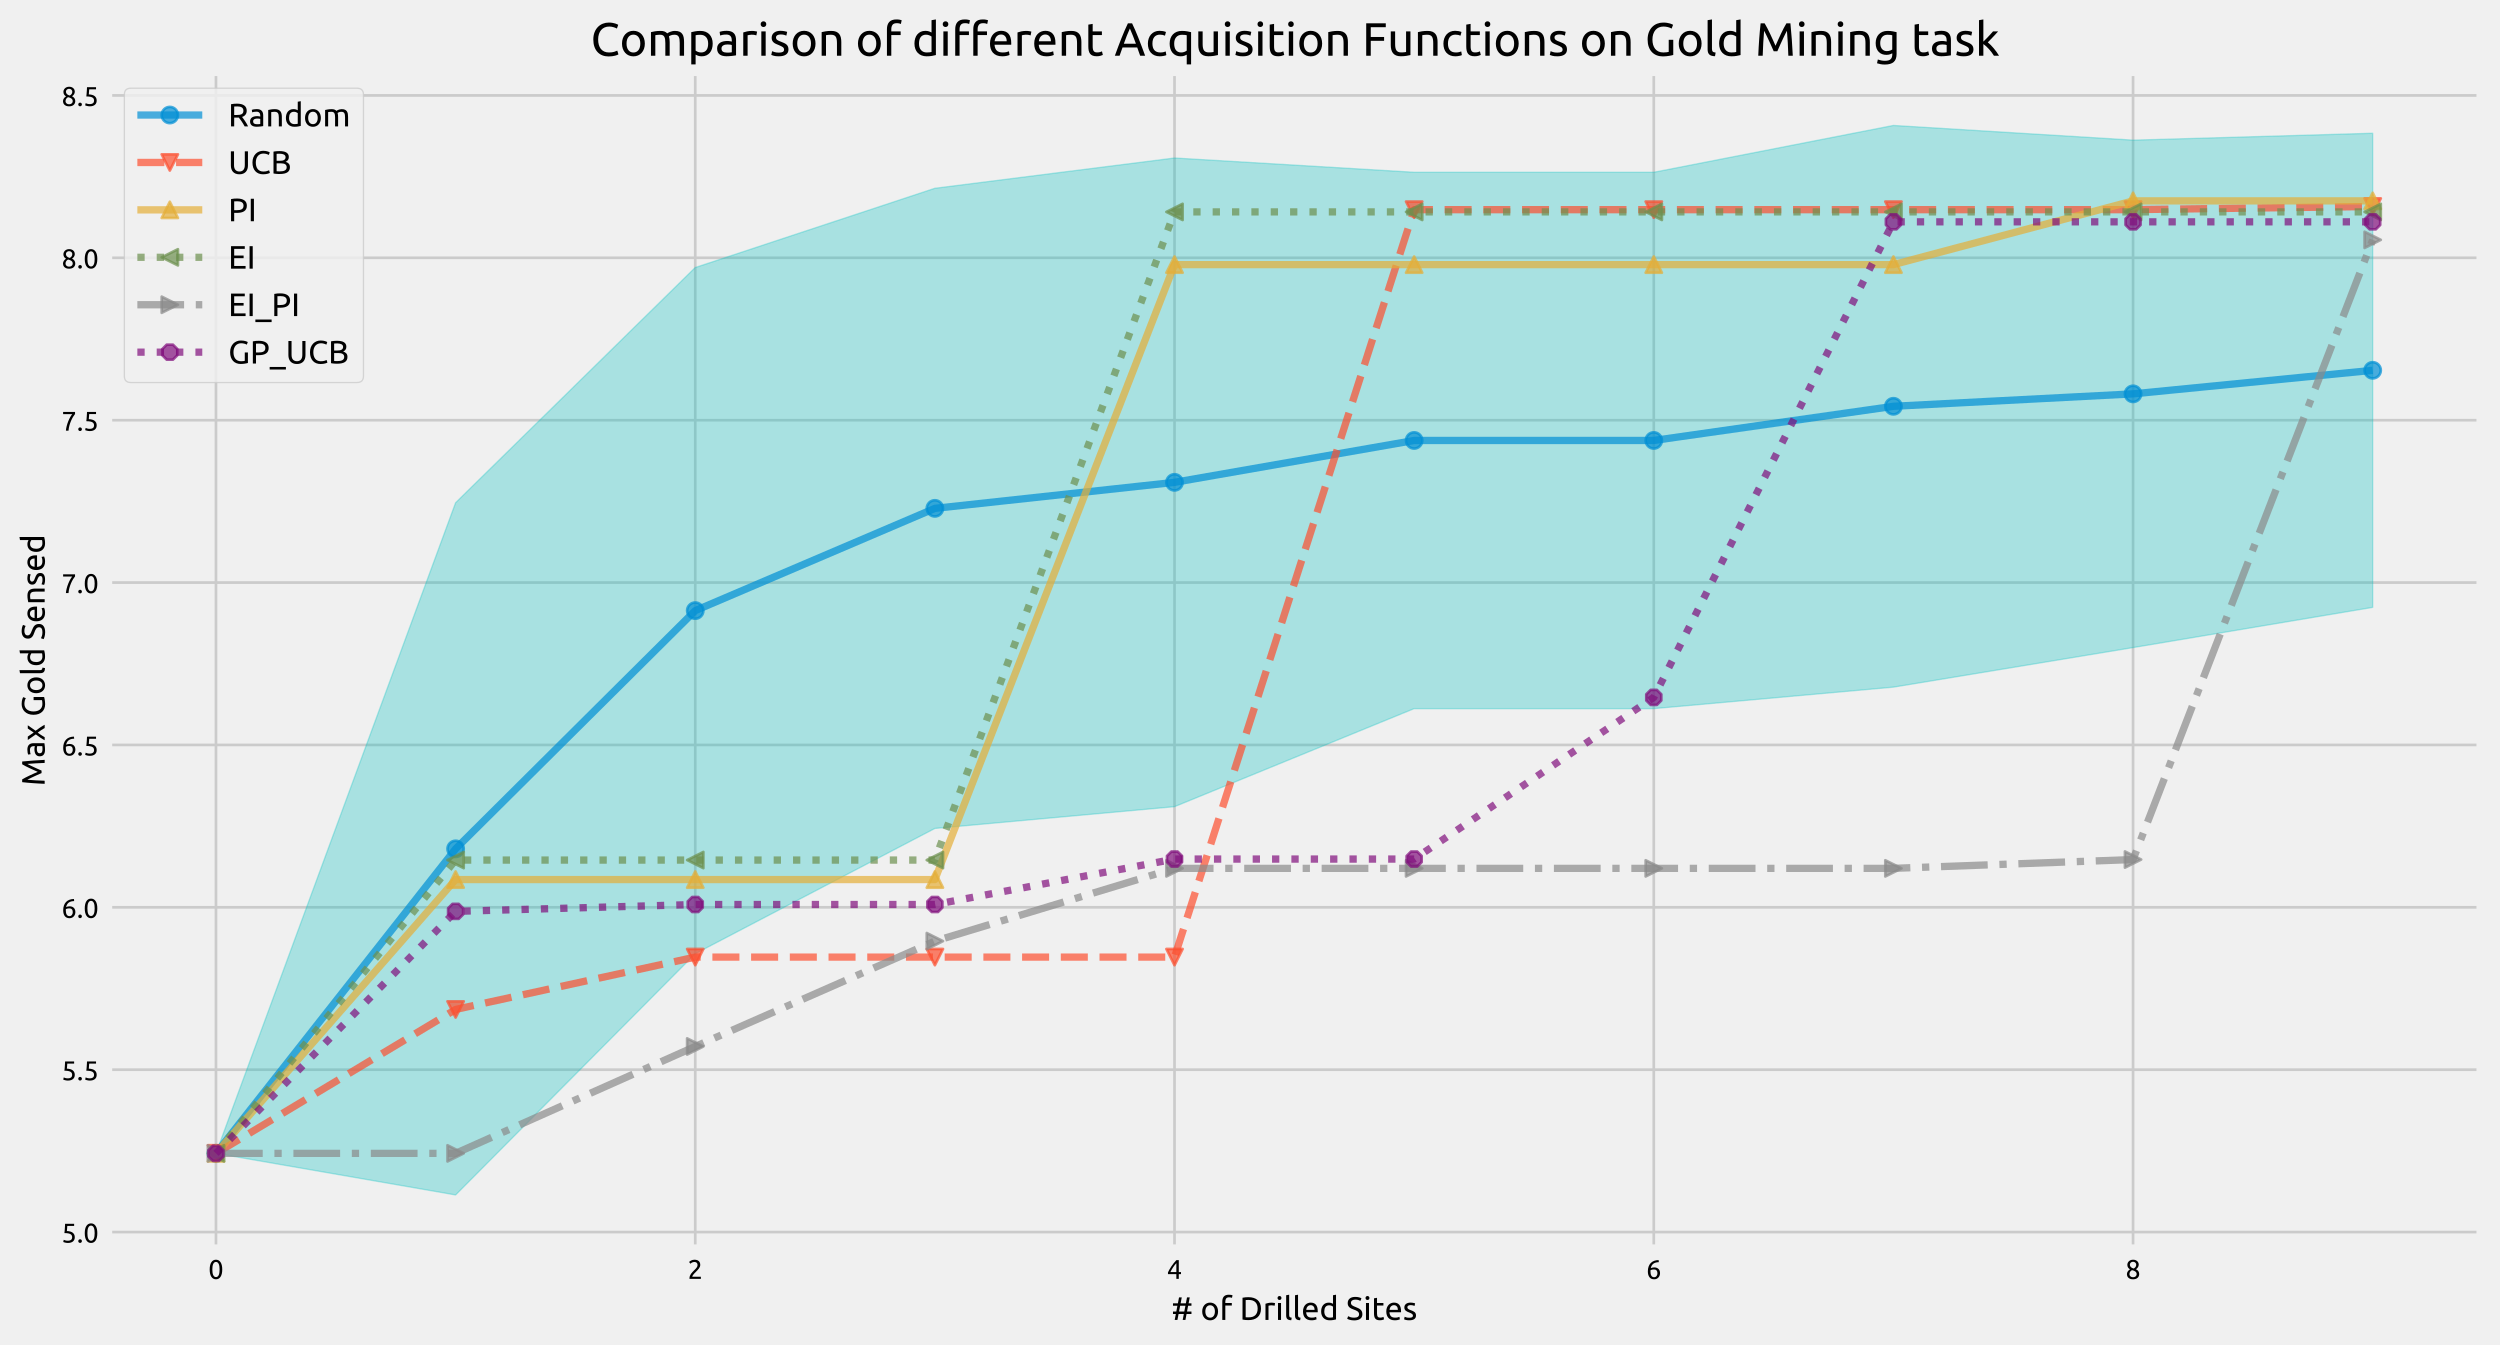 <?xml version="1.0" encoding="utf-8" standalone="no"?>
<!DOCTYPE svg PUBLIC "-//W3C//DTD SVG 1.1//EN"
  "http://www.w3.org/Graphics/SVG/1.1/DTD/svg11.dtd">
<!-- Created with matplotlib (https://matplotlib.org/) -->
<svg height="497.329pt" version="1.1" viewBox="0 0 924.132 497.329" width="924.132pt" xmlns="http://www.w3.org/2000/svg" xmlns:xlink="http://www.w3.org/1999/xlink">
 <defs>
  <style type="text/css">
*{stroke-linecap:butt;stroke-linejoin:round;white-space:pre;}
  </style>
 </defs>
 <g id="figure_1">
  <g id="patch_1">
   <path d="M 0 497.329 
L 924.132 497.329 
L 924.132 0 
L 0 0 
z
" style="fill:#f0f0f0;"/>
  </g>
  <g id="axes_1">
   <g id="patch_2">
    <path d="M 39.972 461.488 
L 916.932 461.488 
L 916.932 26.608 
L 39.972 26.608 
z
" style="fill:#f0f0f0;"/>
   </g>
   <g id="matplotlib.axis_1">
    <g id="xtick_1">
     <g id="line2d_1">
      <path clip-path="url(#p8179356cf9)" d="M 79.834 461.488 
L 79.834 26.608 
" style="fill:none;stroke:#cbcbcb;"/>
     </g>
     <g id="line2d_2"/>
     <g id="text_1">
      <!-- 0 -->
      <defs>
       <path d="M 5 34.703 
Q 5 52.094 11.141 61.5 
Q 17.297 70.906 28.203 70.906 
Q 39.094 70.906 45.25 61.5 
Q 51.406 52.094 51.406 34.703 
Q 51.406 17.297 45.25 7.891 
Q 39.094 -1.5 28.203 -1.5 
Q 17.297 -1.5 11.141 7.891 
Q 5 17.297 5 34.703 
z
M 41.594 34.703 
Q 41.594 40.406 40.938 45.5 
Q 40.297 50.594 38.75 54.391 
Q 37.203 58.203 34.594 60.453 
Q 32 62.703 28.203 62.703 
Q 24.406 62.703 21.797 60.453 
Q 19.203 58.203 17.641 54.391 
Q 16.094 50.594 15.438 45.5 
Q 14.797 40.406 14.797 34.703 
Q 14.797 29 15.438 23.891 
Q 16.094 18.797 17.641 15 
Q 19.203 11.203 21.797 8.953 
Q 24.406 6.703 28.203 6.703 
Q 32 6.703 34.594 8.953 
Q 37.203 11.203 38.75 15 
Q 40.297 18.797 40.938 23.891 
Q 41.594 29 41.594 34.703 
z
" id="Ubuntu-48"/>
      </defs>
      <g transform="translate(77.013 472.748)scale(0.1 -0.1)">
       <use xlink:href="#Ubuntu-48"/>
      </g>
     </g>
    </g>
    <g id="xtick_2">
     <g id="line2d_3">
      <path clip-path="url(#p8179356cf9)" d="M 256.997 461.488 
L 256.997 26.608 
" style="fill:none;stroke:#cbcbcb;"/>
     </g>
     <g id="line2d_4"/>
     <g id="text_2">
      <!-- 2 -->
      <defs>
       <path d="M 46.703 51.594 
Q 46.703 48 45.25 44.641 
Q 43.797 41.297 41.391 38.047 
Q 39 34.797 36 31.641 
Q 33 28.5 30 25.5 
Q 28.297 23.797 26.047 21.5 
Q 23.797 19.203 21.797 16.703 
Q 19.797 14.203 18.438 11.891 
Q 17.094 9.594 17.094 7.906 
L 49 7.906 
L 49 0 
L 7 0 
Q 6.906 0.594 6.906 1.188 
Q 6.906 1.797 6.906 2.297 
Q 6.906 7 8.453 11.047 
Q 10 15.094 12.5 18.688 
Q 15 22.297 18.094 25.5 
Q 21.203 28.703 24.203 31.703 
Q 26.703 34.094 28.953 36.438 
Q 31.203 38.797 32.953 41.141 
Q 34.703 43.5 35.75 46 
Q 36.797 48.5 36.797 51.297 
Q 36.797 54.297 35.844 56.391 
Q 34.906 58.5 33.297 59.891 
Q 31.703 61.297 29.547 61.938 
Q 27.406 62.594 25 62.594 
Q 22.094 62.594 19.688 61.797 
Q 17.297 61 15.391 59.953 
Q 13.5 58.906 12.203 57.75 
Q 10.906 56.594 10.203 56 
L 5.594 62.594 
Q 6.5 63.594 8.297 65.047 
Q 10.094 66.5 12.594 67.797 
Q 15.094 69.094 18.188 70 
Q 21.297 70.906 24.906 70.906 
Q 35.797 70.906 41.25 65.844 
Q 46.703 60.797 46.703 51.594 
z
" id="Ubuntu-50"/>
      </defs>
      <g transform="translate(254.177 472.748)scale(0.1 -0.1)">
       <use xlink:href="#Ubuntu-50"/>
      </g>
     </g>
    </g>
    <g id="xtick_3">
     <g id="line2d_5">
      <path clip-path="url(#p8179356cf9)" d="M 434.161 461.488 
L 434.161 26.608 
" style="fill:none;stroke:#cbcbcb;"/>
     </g>
     <g id="line2d_6"/>
     <g id="text_3">
      <!-- 4 -->
      <defs>
       <path d="M 4 24 
Q 5.906 28.406 9.203 34.25 
Q 12.5 40.094 16.641 46.297 
Q 20.797 52.5 25.547 58.5 
Q 30.297 64.5 35.094 69.297 
L 44 69.297 
L 44 25.297 
L 52.203 25.297 
L 52.203 17.703 
L 44 17.703 
L 44 0 
L 35 0 
L 35 17.703 
L 4 17.703 
z
M 35 58.297 
Q 32 55.094 28.953 51.141 
Q 25.906 47.203 23 42.891 
Q 20.094 38.594 17.547 34.094 
Q 15 29.594 13 25.297 
L 35 25.297 
z
" id="Ubuntu-52"/>
      </defs>
      <g transform="translate(431.341 472.748)scale(0.1 -0.1)">
       <use xlink:href="#Ubuntu-52"/>
      </g>
     </g>
    </g>
    <g id="xtick_4">
     <g id="line2d_7">
      <path clip-path="url(#p8179356cf9)" d="M 611.325 461.488 
L 611.325 26.608 
" style="fill:none;stroke:#cbcbcb;"/>
     </g>
     <g id="line2d_8"/>
     <g id="text_4">
      <!-- 6 -->
      <defs>
       <path d="M 6.297 27.797 
Q 6.297 37.906 9.094 45.656 
Q 11.906 53.406 17.047 58.703 
Q 22.203 64 29.547 66.75 
Q 36.906 69.5 46.094 69.594 
L 46.797 61.797 
Q 40.906 61.703 36.047 60.5 
Q 31.203 59.297 27.391 56.688 
Q 23.594 54.094 21 49.938 
Q 18.406 45.797 17.094 39.703 
Q 19.703 40.906 22.953 41.703 
Q 26.203 42.5 29.703 42.5 
Q 35.594 42.5 39.688 40.703 
Q 43.797 38.906 46.391 35.953 
Q 49 33 50.141 29.141 
Q 51.297 25.297 51.297 21.094 
Q 51.297 17.297 50 13.297 
Q 48.703 9.297 46.047 6 
Q 43.406 2.703 39.297 0.594 
Q 35.203 -1.5 29.594 -1.5 
Q 18.203 -1.5 12.25 6.297 
Q 6.297 14.094 6.297 27.797 
z
M 28.703 34.906 
Q 25.203 34.906 22.203 34.25 
Q 19.203 33.594 16.203 32.297 
Q 16.094 31.203 16.047 30.047 
Q 16 28.906 16 27.797 
Q 16 23.406 16.594 19.5 
Q 17.203 15.594 18.75 12.641 
Q 20.297 9.703 22.891 7.953 
Q 25.5 6.203 29.5 6.203 
Q 32.797 6.203 35.094 7.594 
Q 37.406 9 38.906 11.203 
Q 40.406 13.406 41.047 15.953 
Q 41.703 18.5 41.703 20.906 
Q 41.703 27.703 38.453 31.297 
Q 35.203 34.906 28.703 34.906 
z
" id="Ubuntu-54"/>
      </defs>
      <g transform="translate(608.504 472.748)scale(0.1 -0.1)">
       <use xlink:href="#Ubuntu-54"/>
      </g>
     </g>
    </g>
    <g id="xtick_5">
     <g id="line2d_9">
      <path clip-path="url(#p8179356cf9)" d="M 788.488 461.488 
L 788.488 26.608 
" style="fill:none;stroke:#cbcbcb;"/>
     </g>
     <g id="line2d_10"/>
     <g id="text_5">
      <!-- 8 -->
      <defs>
       <path d="M 50.906 18 
Q 50.906 13.797 49.453 10.25 
Q 48 6.703 45.141 4.047 
Q 42.297 1.406 38 -0.047 
Q 33.703 -1.5 28.094 -1.5 
Q 21.594 -1.5 17.25 0.344 
Q 12.906 2.203 10.297 5 
Q 7.703 7.797 6.594 11.141 
Q 5.5 14.5 5.5 17.5 
Q 5.5 20.406 6.453 23.047 
Q 7.406 25.703 8.953 28 
Q 10.5 30.297 12.547 32.141 
Q 14.594 34 16.906 35.406 
Q 7.094 41 7.094 51.906 
Q 7.094 55.703 8.594 59.141 
Q 10.094 62.594 12.844 65.188 
Q 15.594 67.797 19.5 69.344 
Q 23.406 70.906 28.203 70.906 
Q 33.797 70.906 37.797 69.203 
Q 41.797 67.5 44.344 64.844 
Q 46.906 62.203 48.047 59 
Q 49.203 55.797 49.203 52.797 
Q 49.203 49.906 48.344 47.344 
Q 47.5 44.797 46.047 42.594 
Q 44.594 40.406 42.75 38.703 
Q 40.906 37 38.906 35.703 
Q 50.703 30.094 50.906 18 
z
M 14.906 17.406 
Q 14.906 15.594 15.547 13.641 
Q 16.203 11.703 17.797 10.047 
Q 19.406 8.406 21.906 7.297 
Q 24.406 6.203 28.203 6.203 
Q 31.594 6.203 34.141 7.203 
Q 36.703 8.203 38.297 9.75 
Q 39.906 11.297 40.703 13.297 
Q 41.5 15.297 41.5 17.406 
Q 41.5 20.594 40.297 23 
Q 39.094 25.406 36.844 27.203 
Q 34.594 29 31.438 30.25 
Q 28.297 31.5 24.297 32.406 
Q 19.797 29.906 17.344 26.203 
Q 14.906 22.5 14.906 17.406 
z
M 39.906 52.906 
Q 39.906 54.406 39.25 56.203 
Q 38.594 58 37.188 59.547 
Q 35.797 61.094 33.594 62.141 
Q 31.406 63.203 28.203 63.203 
Q 25 63.203 22.75 62.203 
Q 20.5 61.203 19.094 59.641 
Q 17.703 58.094 17.047 56.25 
Q 16.406 54.406 16.406 52.594 
Q 16.406 50.406 17.203 48.203 
Q 18 46 19.703 44.094 
Q 21.406 42.203 24.156 40.703 
Q 26.906 39.203 30.703 38.297 
Q 34.906 40.797 37.406 44.141 
Q 39.906 47.5 39.906 52.906 
z
" id="Ubuntu-56"/>
      </defs>
      <g transform="translate(785.668 472.748)scale(0.1 -0.1)">
       <use xlink:href="#Ubuntu-56"/>
      </g>
     </g>
    </g>
    <g id="text_6">
     <!-- # of Drilled Sites -->
     <defs>
      <path d="M 28.406 51 
L 44.594 51 
L 48.094 69.297 
L 56.5 69.297 
L 53 51 
L 61.797 51 
L 61.797 43.594 
L 51.5 43.594 
L 48.094 25.703 
L 61.797 25.703 
L 61.797 18.297 
L 46.703 18.297 
L 43.203 0 
L 34.797 0 
L 38.297 18.297 
L 22.094 18.297 
L 18.594 0 
L 10.203 0 
L 13.703 18.297 
L 4.906 18.297 
L 4.906 25.703 
L 15.094 25.703 
L 18.5 43.594 
L 4.906 43.594 
L 4.906 51 
L 20 51 
L 23.5 69.297 
L 31.906 69.297 
z
M 23.5 25.703 
L 39.703 25.703 
L 43.203 43.594 
L 27 43.594 
z
" id="Ubuntu-35"/>
      <path id="Ubuntu-32"/>
      <path d="M 53.906 26 
Q 53.906 19.797 52.094 14.797 
Q 50.297 9.797 47.047 6.188 
Q 43.797 2.594 39.297 0.641 
Q 34.797 -1.297 29.5 -1.297 
Q 24.203 -1.297 19.703 0.641 
Q 15.203 2.594 11.953 6.188 
Q 8.703 9.797 6.891 14.797 
Q 5.094 19.797 5.094 26 
Q 5.094 32.094 6.891 37.141 
Q 8.703 42.203 11.953 45.797 
Q 15.203 49.406 19.703 51.344 
Q 24.203 53.297 29.5 53.297 
Q 34.797 53.297 39.297 51.344 
Q 43.797 49.406 47.047 45.797 
Q 50.297 42.203 52.094 37.141 
Q 53.906 32.094 53.906 26 
z
M 44.203 26 
Q 44.203 34.797 40.25 39.938 
Q 36.297 45.094 29.5 45.094 
Q 22.703 45.094 18.75 39.938 
Q 14.797 34.797 14.797 26 
Q 14.797 17.203 18.75 12.047 
Q 22.703 6.906 29.5 6.906 
Q 36.297 6.906 40.25 12.047 
Q 44.203 17.203 44.203 26 
z
" id="Ubuntu-111"/>
      <path d="M 28.297 77.594 
Q 32.406 77.594 35.344 77 
Q 38.297 76.406 39.5 75.906 
L 37.797 67.906 
Q 36.594 68.5 34.391 69.047 
Q 32.203 69.594 29 69.594 
Q 22.5 69.594 19.891 66.047 
Q 17.297 62.5 17.297 56.5 
L 17.297 52 
L 37.297 52 
L 37.297 44.203 
L 17.297 44.203 
L 17.297 0 
L 8 0 
L 8 56.703 
Q 8 66.703 12.891 72.141 
Q 17.797 77.594 28.297 77.594 
z
" id="Ubuntu-102"/>
      <path d="M 65.5 34.703 
Q 65.5 25.703 62.703 19.047 
Q 59.906 12.406 54.797 8.047 
Q 49.703 3.703 42.594 1.547 
Q 35.5 -0.594 27 -0.594 
Q 22.797 -0.594 17.75 -0.25 
Q 12.703 0.094 8.594 1.094 
L 8.594 68.297 
Q 12.703 69.297 17.75 69.641 
Q 22.797 70 27 70 
Q 35.5 70 42.594 67.844 
Q 49.703 65.703 54.797 61.344 
Q 59.906 57 62.703 50.344 
Q 65.5 43.703 65.5 34.703 
z
M 27.797 7.906 
Q 41.594 7.906 48.391 14.953 
Q 55.203 22 55.203 34.703 
Q 55.203 47.406 48.391 54.453 
Q 41.594 61.5 27.797 61.5 
Q 23.703 61.5 21.453 61.391 
Q 19.203 61.297 18.297 61.203 
L 18.297 8.203 
Q 19.203 8.094 21.453 8 
Q 23.703 7.906 27.797 7.906 
z
" id="Ubuntu-68"/>
      <path d="M 27.203 53.094 
Q 28.406 53.094 29.953 52.938 
Q 31.5 52.797 33 52.547 
Q 34.5 52.297 35.75 52.047 
Q 37 51.797 37.594 51.594 
L 36 43.5 
Q 34.906 43.906 32.344 44.453 
Q 29.797 45 25.797 45 
Q 23.203 45 20.641 44.453 
Q 18.094 43.906 17.297 43.703 
L 17.297 0 
L 8 0 
L 8 49.797 
Q 11.297 51 16.188 52.047 
Q 21.094 53.094 27.203 53.094 
z
" id="Ubuntu-114"/>
      <path d="M 17.297 0 
L 8 0 
L 8 52 
L 17.297 52 
z
M 12.594 61.406 
Q 10.094 61.406 8.344 63.047 
Q 6.594 64.703 6.594 67.5 
Q 6.594 70.297 8.344 71.938 
Q 10.094 73.594 12.594 73.594 
Q 15.094 73.594 16.844 71.938 
Q 18.594 70.297 18.594 67.5 
Q 18.594 64.703 16.844 63.047 
Q 15.094 61.406 12.594 61.406 
z
" id="Ubuntu-105"/>
      <path d="M 23.594 -1 
Q 15 -0.797 11.391 2.703 
Q 7.797 6.203 7.797 13.594 
L 7.797 76 
L 17.094 77.594 
L 17.094 15.094 
Q 17.094 12.797 17.5 11.297 
Q 17.906 9.797 18.797 8.891 
Q 19.703 8 21.203 7.547 
Q 22.703 7.094 24.906 6.797 
z
" id="Ubuntu-108"/>
      <path d="M 5.094 25.906 
Q 5.094 32.797 7.094 37.938 
Q 9.094 43.094 12.391 46.5 
Q 15.703 49.906 20 51.594 
Q 24.297 53.297 28.797 53.297 
Q 39.297 53.297 44.891 46.75 
Q 50.5 40.203 50.5 26.797 
Q 50.5 26.203 50.5 25.25 
Q 50.5 24.297 50.406 23.5 
L 14.797 23.5 
Q 15.406 15.406 19.5 11.203 
Q 23.594 7 32.297 7 
Q 37.203 7 40.547 7.844 
Q 43.906 8.703 45.594 9.5 
L 46.906 1.703 
Q 45.203 0.797 40.953 -0.203 
Q 36.703 -1.203 31.297 -1.203 
Q 24.5 -1.203 19.547 0.844 
Q 14.594 2.906 11.391 6.5 
Q 8.203 10.094 6.641 15.047 
Q 5.094 20 5.094 25.906 
z
M 40.797 31 
Q 40.906 37.297 37.656 41.344 
Q 34.406 45.406 28.703 45.406 
Q 25.5 45.406 23.047 44.156 
Q 20.594 42.906 18.891 40.906 
Q 17.203 38.906 16.25 36.297 
Q 15.297 33.703 15 31 
z
" id="Ubuntu-101"/>
      <path d="M 41.594 41 
Q 39.906 42.406 36.703 43.703 
Q 33.5 45 29.703 45 
Q 25.703 45 22.844 43.547 
Q 20 42.094 18.203 39.547 
Q 16.406 37 15.594 33.5 
Q 14.797 30 14.797 26 
Q 14.797 16.906 19.297 11.953 
Q 23.797 7 31.297 7 
Q 35.094 7 37.641 7.344 
Q 40.203 7.703 41.594 8.094 
z
M 41.594 76 
L 50.906 77.594 
L 50.906 1.5 
Q 47.703 0.594 42.703 -0.297 
Q 37.703 -1.203 31.203 -1.203 
Q 25.203 -1.203 20.391 0.688 
Q 15.594 2.594 12.188 6.094 
Q 8.797 9.594 6.938 14.641 
Q 5.094 19.703 5.094 26 
Q 5.094 32 6.641 37 
Q 8.203 42 11.203 45.594 
Q 14.203 49.203 18.547 51.203 
Q 22.906 53.203 28.5 53.203 
Q 33 53.203 36.453 52 
Q 39.906 50.797 41.594 49.703 
z
" id="Ubuntu-100"/>
      <path d="M 24.703 6.906 
Q 39.906 6.906 39.906 17.297 
Q 39.906 20.5 38.547 22.75 
Q 37.203 25 34.891 26.641 
Q 32.594 28.297 29.641 29.5 
Q 26.703 30.703 23.406 31.906 
Q 19.594 33.203 16.188 34.844 
Q 12.797 36.5 10.297 38.75 
Q 7.797 41 6.344 44.094 
Q 4.906 47.203 4.906 51.594 
Q 4.906 60.703 11.094 65.797 
Q 17.297 70.906 28.203 70.906 
Q 34.5 70.906 39.641 69.547 
Q 44.797 68.203 47.203 66.594 
L 44.094 58.703 
Q 42 60 37.844 61.25 
Q 33.703 62.5 28.203 62.5 
Q 25.406 62.5 23 61.891 
Q 20.594 61.297 18.797 60.094 
Q 17 58.906 15.953 57.047 
Q 14.906 55.203 14.906 52.703 
Q 14.906 49.906 16 48 
Q 17.094 46.094 19.094 44.641 
Q 21.094 43.203 23.75 42 
Q 26.406 40.797 29.594 39.594 
Q 34.094 37.797 37.844 36 
Q 41.594 34.203 44.344 31.703 
Q 47.094 29.203 48.594 25.75 
Q 50.094 22.297 50.094 17.406 
Q 50.094 8.297 43.438 3.391 
Q 36.797 -1.5 24.703 -1.5 
Q 20.594 -1.5 17.141 -0.953 
Q 13.703 -0.406 11 0.344 
Q 8.297 1.094 6.344 1.938 
Q 4.406 2.797 3.297 3.406 
L 6.203 11.406 
Q 8.5 10.094 13.203 8.5 
Q 17.906 6.906 24.703 6.906 
z
" id="Ubuntu-83"/>
      <path d="M 16.703 52 
L 36.406 52 
L 36.406 44.203 
L 16.703 44.203 
L 16.703 20.203 
Q 16.703 16.297 17.297 13.75 
Q 17.906 11.203 19.094 9.75 
Q 20.297 8.297 22.094 7.688 
Q 23.906 7.094 26.297 7.094 
Q 30.5 7.094 33.047 8.047 
Q 35.594 9 36.594 9.406 
L 38.406 1.703 
Q 37 1 33.5 -0.047 
Q 30 -1.094 25.5 -1.094 
Q 20.203 -1.094 16.75 0.25 
Q 13.297 1.594 11.188 4.297 
Q 9.094 7 8.25 10.953 
Q 7.406 14.906 7.406 20.094 
L 7.406 66.5 
L 16.703 68.094 
z
" id="Ubuntu-116"/>
      <path d="M 20.094 6.703 
Q 25.797 6.703 28.547 8.203 
Q 31.297 9.703 31.297 13 
Q 31.297 16.406 28.594 18.406 
Q 25.906 20.406 19.703 22.906 
Q 16.703 24.094 13.953 25.344 
Q 11.203 26.594 9.203 28.297 
Q 7.203 30 6 32.391 
Q 4.797 34.797 4.797 38.297 
Q 4.797 45.203 9.891 49.25 
Q 15 53.297 23.797 53.297 
Q 26 53.297 28.203 53.047 
Q 30.406 52.797 32.297 52.438 
Q 34.203 52.094 35.641 51.688 
Q 37.094 51.297 37.906 51 
L 36.203 43 
Q 34.703 43.797 31.5 44.641 
Q 28.297 45.5 23.797 45.5 
Q 19.906 45.5 17 43.953 
Q 14.094 42.406 14.094 39.094 
Q 14.094 37.406 14.75 36.094 
Q 15.406 34.797 16.75 33.75 
Q 18.094 32.703 20.094 31.797 
Q 22.094 30.906 24.906 29.906 
Q 28.594 28.5 31.5 27.141 
Q 34.406 25.797 36.453 24 
Q 38.5 22.203 39.594 19.641 
Q 40.703 17.094 40.703 13.406 
Q 40.703 6.203 35.344 2.5 
Q 30 -1.203 20.094 -1.203 
Q 13.203 -1.203 9.297 -0.047 
Q 5.406 1.094 4 1.703 
L 5.703 9.703 
Q 7.297 9.094 10.797 7.891 
Q 14.297 6.703 20.094 6.703 
z
" id="Ubuntu-115"/>
     </defs>
     <g transform="translate(433.01 487.909)scale(0.12 -0.12)">
      <use xlink:href="#Ubuntu-35"/>
      <use x="66.7" xlink:href="#Ubuntu-32"/>
      <use x="89.8" xlink:href="#Ubuntu-111"/>
      <use x="148.8" xlink:href="#Ubuntu-102"/>
      <use x="187.4" xlink:href="#Ubuntu-32"/>
      <use x="210.5" xlink:href="#Ubuntu-68"/>
      <use x="281.8" xlink:href="#Ubuntu-114"/>
      <use x="320.4" xlink:href="#Ubuntu-105"/>
      <use x="345.7" xlink:href="#Ubuntu-108"/>
      <use x="373" xlink:href="#Ubuntu-108"/>
      <use x="400.3" xlink:href="#Ubuntu-101"/>
      <use x="456.2" xlink:href="#Ubuntu-100"/>
      <use x="515.1" xlink:href="#Ubuntu-32"/>
      <use x="538.2" xlink:href="#Ubuntu-83"/>
      <use x="591.4" xlink:href="#Ubuntu-105"/>
      <use x="616.7" xlink:href="#Ubuntu-116"/>
      <use x="656.884" xlink:href="#Ubuntu-101"/>
      <use x="712.784" xlink:href="#Ubuntu-115"/>
     </g>
    </g>
   </g>
   <g id="matplotlib.axis_2">
    <g id="ytick_1">
     <g id="line2d_11">
      <path clip-path="url(#p8179356cf9)" d="M 39.972 455.436 
L 916.932 455.436 
" style="fill:none;stroke:#cbcbcb;"/>
     </g>
     <g id="line2d_12"/>
     <g id="text_7">
      <!-- 5.0 -->
      <defs>
       <path d="M 19.906 42.594 
Q 35 42 42.047 36 
Q 49.094 30 49.094 19.703 
Q 49.094 15.094 47.547 11.188 
Q 46 7.297 42.844 4.5 
Q 39.703 1.703 34.891 0.094 
Q 30.094 -1.5 23.5 -1.5 
Q 20.906 -1.5 18.203 -1.094 
Q 15.5 -0.703 13.203 -0.094 
Q 10.906 0.5 9.094 1.094 
Q 7.297 1.703 6.5 2.094 
L 8.297 10.203 
Q 10 9.406 13.844 8.094 
Q 17.703 6.797 23.297 6.797 
Q 27.797 6.797 30.844 7.797 
Q 33.906 8.797 35.797 10.5 
Q 37.703 12.203 38.547 14.453 
Q 39.406 16.703 39.406 19.203 
Q 39.406 23 38.094 25.953 
Q 36.797 28.906 33.5 30.906 
Q 30.203 32.906 24.703 33.953 
Q 19.203 35 10.797 35 
Q 11.406 39.906 11.75 44.203 
Q 12.094 48.5 12.391 52.594 
Q 12.703 56.703 12.891 60.75 
Q 13.094 64.797 13.297 69.297 
L 46.703 69.297 
L 46.703 61.406 
L 21.406 61.406 
Q 21.297 59.906 21.094 57.344 
Q 20.906 54.797 20.703 52.047 
Q 20.5 49.297 20.297 46.688 
Q 20.094 44.094 19.906 42.594 
z
" id="Ubuntu-53"/>
       <path d="M 19 5.406 
Q 19 2.703 17.203 0.703 
Q 15.406 -1.297 12.297 -1.297 
Q 9.203 -1.297 7.391 0.703 
Q 5.594 2.703 5.594 5.406 
Q 5.594 8.094 7.391 10.094 
Q 9.203 12.094 12.297 12.094 
Q 15.406 12.094 17.203 10.094 
Q 19 8.094 19 5.406 
z
" id="Ubuntu-46"/>
      </defs>
      <g transform="translate(22.731 459.316)scale(0.1 -0.1)">
       <use xlink:href="#Ubuntu-53"/>
       <use x="56.4" xlink:href="#Ubuntu-46"/>
       <use x="81" xlink:href="#Ubuntu-48"/>
      </g>
     </g>
    </g>
    <g id="ytick_2">
     <g id="line2d_13">
      <path clip-path="url(#p8179356cf9)" d="M 39.972 395.413 
L 916.932 395.413 
" style="fill:none;stroke:#cbcbcb;"/>
     </g>
     <g id="line2d_14"/>
     <g id="text_8">
      <!-- 5.5 -->
      <g transform="translate(22.731 399.293)scale(0.1 -0.1)">
       <use xlink:href="#Ubuntu-53"/>
       <use x="56.4" xlink:href="#Ubuntu-46"/>
       <use x="81" xlink:href="#Ubuntu-53"/>
      </g>
     </g>
    </g>
    <g id="ytick_3">
     <g id="line2d_15">
      <path clip-path="url(#p8179356cf9)" d="M 39.972 335.391 
L 916.932 335.391 
" style="fill:none;stroke:#cbcbcb;"/>
     </g>
     <g id="line2d_16"/>
     <g id="text_9">
      <!-- 6.0 -->
      <g transform="translate(22.731 339.27)scale(0.1 -0.1)">
       <use xlink:href="#Ubuntu-54"/>
       <use x="56.4" xlink:href="#Ubuntu-46"/>
       <use x="81" xlink:href="#Ubuntu-48"/>
      </g>
     </g>
    </g>
    <g id="ytick_4">
     <g id="line2d_17">
      <path clip-path="url(#p8179356cf9)" d="M 39.972 275.368 
L 916.932 275.368 
" style="fill:none;stroke:#cbcbcb;"/>
     </g>
     <g id="line2d_18"/>
     <g id="text_10">
      <!-- 6.5 -->
      <g transform="translate(22.731 279.248)scale(0.1 -0.1)">
       <use xlink:href="#Ubuntu-54"/>
       <use x="56.4" xlink:href="#Ubuntu-46"/>
       <use x="81" xlink:href="#Ubuntu-53"/>
      </g>
     </g>
    </g>
    <g id="ytick_5">
     <g id="line2d_19">
      <path clip-path="url(#p8179356cf9)" d="M 39.972 215.345 
L 916.932 215.345 
" style="fill:none;stroke:#cbcbcb;"/>
     </g>
     <g id="line2d_20"/>
     <g id="text_11">
      <!-- 7.0 -->
      <defs>
       <path d="M 16.297 0 
Q 16.906 8 19.156 16.844 
Q 21.406 25.703 24.703 34.047 
Q 28 42.406 31.953 49.547 
Q 35.906 56.703 39.703 61.203 
L 6 61.203 
L 6 69.297 
L 50.094 69.297 
L 50.094 61.594 
Q 46.797 57.797 42.797 51.141 
Q 38.797 44.5 35.25 36.25 
Q 31.703 28 29.141 18.641 
Q 26.594 9.297 26 0 
z
" id="Ubuntu-55"/>
      </defs>
      <g transform="translate(22.731 219.225)scale(0.1 -0.1)">
       <use xlink:href="#Ubuntu-55"/>
       <use x="56.4" xlink:href="#Ubuntu-46"/>
       <use x="81" xlink:href="#Ubuntu-48"/>
      </g>
     </g>
    </g>
    <g id="ytick_6">
     <g id="line2d_21">
      <path clip-path="url(#p8179356cf9)" d="M 39.972 155.323 
L 916.932 155.323 
" style="fill:none;stroke:#cbcbcb;"/>
     </g>
     <g id="line2d_22"/>
     <g id="text_12">
      <!-- 7.5 -->
      <g transform="translate(22.731 159.202)scale(0.1 -0.1)">
       <use xlink:href="#Ubuntu-55"/>
       <use x="56.4" xlink:href="#Ubuntu-46"/>
       <use x="81" xlink:href="#Ubuntu-53"/>
      </g>
     </g>
    </g>
    <g id="ytick_7">
     <g id="line2d_23">
      <path clip-path="url(#p8179356cf9)" d="M 39.972 95.3 
L 916.932 95.3 
" style="fill:none;stroke:#cbcbcb;"/>
     </g>
     <g id="line2d_24"/>
     <g id="text_13">
      <!-- 8.0 -->
      <g transform="translate(22.731 99.18)scale(0.1 -0.1)">
       <use xlink:href="#Ubuntu-56"/>
       <use x="56.4" xlink:href="#Ubuntu-46"/>
       <use x="81" xlink:href="#Ubuntu-48"/>
      </g>
     </g>
    </g>
    <g id="ytick_8">
     <g id="line2d_25">
      <path clip-path="url(#p8179356cf9)" d="M 39.972 35.277 
L 916.932 35.277 
" style="fill:none;stroke:#cbcbcb;"/>
     </g>
     <g id="line2d_26"/>
     <g id="text_14">
      <!-- 8.5 -->
      <g transform="translate(22.731 39.157)scale(0.1 -0.1)">
       <use xlink:href="#Ubuntu-56"/>
       <use x="56.4" xlink:href="#Ubuntu-46"/>
       <use x="81" xlink:href="#Ubuntu-53"/>
      </g>
     </g>
    </g>
    <g id="text_15">
     <!-- Max Gold Sensed -->
     <defs>
      <path d="M 39.703 9.594 
Q 38.703 12 37.047 15.703 
Q 35.406 19.406 33.5 23.703 
Q 31.594 28 29.438 32.547 
Q 27.297 37.094 25.391 41.141 
Q 23.5 45.203 21.844 48.391 
Q 20.203 51.594 19.203 53.297 
Q 18.094 41.5 17.391 27.75 
Q 16.703 14 16.203 0 
L 6.703 0 
Q 7.094 9 7.594 18.141 
Q 8.094 27.297 8.75 36.141 
Q 9.406 45 10.156 53.391 
Q 10.906 61.797 11.797 69.297 
L 20.297 69.297 
Q 23 64.906 26.094 58.906 
Q 29.203 52.906 32.297 46.344 
Q 35.406 39.797 38.297 33.25 
Q 41.203 26.703 43.594 21.297 
Q 46 26.703 48.891 33.25 
Q 51.797 39.797 54.891 46.344 
Q 58 52.906 61.094 58.906 
Q 64.203 64.906 66.906 69.297 
L 75.406 69.297 
Q 78.797 35.797 80.5 0 
L 71 0 
Q 70.5 14 69.797 27.75 
Q 69.094 41.5 68 53.297 
Q 67 51.594 65.344 48.391 
Q 63.703 45.203 61.797 41.141 
Q 59.906 37.094 57.75 32.547 
Q 55.594 28 53.688 23.703 
Q 51.797 19.406 50.141 15.703 
Q 48.5 12 47.5 9.594 
z
" id="Ubuntu-77"/>
      <path d="M 25.594 6.703 
Q 28.906 6.703 31.453 6.844 
Q 34 7 35.703 7.406 
L 35.703 22.906 
Q 34.703 23.406 32.453 23.75 
Q 30.203 24.094 27 24.094 
Q 24.906 24.094 22.547 23.797 
Q 20.203 23.5 18.25 22.547 
Q 16.297 21.594 15 19.938 
Q 13.703 18.297 13.703 15.594 
Q 13.703 10.594 16.891 8.641 
Q 20.094 6.703 25.594 6.703 
z
M 24.797 53.297 
Q 30.406 53.297 34.25 51.844 
Q 38.094 50.406 40.438 47.75 
Q 42.797 45.094 43.797 41.438 
Q 44.797 37.797 44.797 33.406 
L 44.797 0.906 
Q 43.594 0.703 41.438 0.344 
Q 39.297 0 36.594 -0.297 
Q 33.906 -0.594 30.75 -0.844 
Q 27.594 -1.094 24.5 -1.094 
Q 20.094 -1.094 16.391 -0.188 
Q 12.703 0.703 10 2.641 
Q 7.297 4.594 5.797 7.797 
Q 4.297 11 4.297 15.5 
Q 4.297 19.797 6.047 22.891 
Q 7.797 26 10.797 27.891 
Q 13.797 29.797 17.797 30.688 
Q 21.797 31.594 26.203 31.594 
Q 27.594 31.594 29.094 31.438 
Q 30.594 31.297 31.938 31.047 
Q 33.297 30.797 34.297 30.594 
Q 35.297 30.406 35.703 30.297 
L 35.703 32.906 
Q 35.703 35.203 35.203 37.453 
Q 34.703 39.703 33.391 41.453 
Q 32.094 43.203 29.844 44.25 
Q 27.594 45.297 24 45.297 
Q 19.406 45.297 15.953 44.641 
Q 12.5 44 10.797 43.297 
L 9.703 51 
Q 11.5 51.797 15.703 52.547 
Q 19.906 53.297 24.797 53.297 
z
" id="Ubuntu-97"/>
      <path d="M 39.094 0 
Q 38 2.203 36.391 4.891 
Q 34.797 7.594 32.891 10.438 
Q 31 13.297 29 16.094 
Q 27 18.906 25.094 21.406 
Q 23.203 18.906 21.203 16.047 
Q 19.203 13.203 17.344 10.344 
Q 15.5 7.5 13.891 4.797 
Q 12.297 2.094 11.203 0 
L 1.594 0 
Q 5.094 6.797 9.938 13.844 
Q 14.797 20.906 19.594 27.297 
L 2.406 52 
L 12.906 52 
L 25.297 33.797 
L 37.797 52 
L 47.703 52 
L 30.906 27.906 
Q 35.703 21.406 40.75 14.156 
Q 45.797 6.906 49.297 0 
z
" id="Ubuntu-120"/>
      <path d="M 50.906 34.094 
L 60.594 34.094 
L 60.594 1.703 
Q 59.406 1.297 57.156 0.797 
Q 54.906 0.297 51.953 -0.203 
Q 49 -0.703 45.5 -1.047 
Q 42 -1.406 38.406 -1.406 
Q 31.094 -1.406 25.094 1 
Q 19.094 3.406 14.797 8 
Q 10.5 12.594 8.141 19.297 
Q 5.797 26 5.797 34.703 
Q 5.797 43.406 8.438 50.156 
Q 11.094 56.906 15.594 61.5 
Q 20.094 66.094 26.141 68.5 
Q 32.203 70.906 39.094 70.906 
Q 43.797 70.906 47.438 70.297 
Q 51.094 69.703 53.688 68.891 
Q 56.297 68.094 57.938 67.297 
Q 59.594 66.5 60.203 66.094 
L 57.094 58 
Q 54.203 59.906 49.391 61.156 
Q 44.594 62.406 39.594 62.406 
Q 34.297 62.406 29.938 60.5 
Q 25.594 58.594 22.547 55 
Q 19.5 51.406 17.797 46.25 
Q 16.094 41.094 16.094 34.703 
Q 16.094 28.5 17.547 23.391 
Q 19 18.297 21.953 14.641 
Q 24.906 11 29.25 9 
Q 33.594 7 39.5 7 
Q 43.703 7 46.641 7.453 
Q 49.594 7.906 50.906 8.297 
z
" id="Ubuntu-71"/>
      <path d="M 8 50.5 
Q 11.203 51.297 16.5 52.188 
Q 21.797 53.094 28.703 53.094 
Q 34.906 53.094 39 51.344 
Q 43.094 49.594 45.547 46.438 
Q 48 43.297 49 38.891 
Q 50 34.5 50 29.203 
L 50 0 
L 40.703 0 
L 40.703 27.203 
Q 40.703 32 40.047 35.391 
Q 39.406 38.797 37.906 40.891 
Q 36.406 43 33.906 43.953 
Q 31.406 44.906 27.703 44.906 
Q 26.203 44.906 24.594 44.797 
Q 23 44.703 21.547 44.547 
Q 20.094 44.406 18.938 44.203 
Q 17.797 44 17.297 43.906 
L 17.297 0 
L 8 0 
z
" id="Ubuntu-110"/>
     </defs>
     <g transform="translate(16.511 290.543)rotate(-90)scale(0.12 -0.12)">
      <use xlink:href="#Ubuntu-77"/>
      <use x="87.1" xlink:href="#Ubuntu-97"/>
      <use x="139.3" xlink:href="#Ubuntu-120"/>
      <use x="190.4" xlink:href="#Ubuntu-32"/>
      <use x="213.5" xlink:href="#Ubuntu-71"/>
      <use x="280.7" xlink:href="#Ubuntu-111"/>
      <use x="339.7" xlink:href="#Ubuntu-108"/>
      <use x="367" xlink:href="#Ubuntu-100"/>
      <use x="425.9" xlink:href="#Ubuntu-32"/>
      <use x="449" xlink:href="#Ubuntu-83"/>
      <use x="502.2" xlink:href="#Ubuntu-101"/>
      <use x="558.1" xlink:href="#Ubuntu-110"/>
      <use x="615.5" xlink:href="#Ubuntu-115"/>
      <use x="660.1" xlink:href="#Ubuntu-101"/>
      <use x="716" xlink:href="#Ubuntu-100"/>
     </g>
    </g>
   </g>
   <g id="PolyCollection_1">
    <defs>
     <path d="M 79.834 -70.987 
L 79.834 -70.987 
L 168.416 -311.496 
L 256.997 -398.436 
L 345.579 -427.731 
L 434.161 -438.923 
L 522.743 -433.645 
L 611.325 -433.645 
L 699.906 -450.953 
L 788.488 -445.525 
L 877.07 -448.072 
L 877.07 -272.816 
L 877.07 -272.816 
L 788.488 -257.952 
L 699.906 -243.328 
L 611.325 -235.383 
L 522.743 -235.383 
L 434.161 -199.142 
L 345.579 -191.092 
L 256.997 -144.788 
L 168.416 -55.608 
L 79.834 -70.987 
z
" id="mea04eafdef" style="stroke:#00bfbf;stroke-opacity:0.3;stroke-width:0.5;"/>
    </defs>
    <g clip-path="url(#p8179356cf9)">
     <use style="fill:#00bfbf;fill-opacity:0.3;stroke:#00bfbf;stroke-opacity:0.3;stroke-width:0.5;" x="0" xlink:href="#mea04eafdef" y="497.329"/>
    </g>
   </g>
   <g id="line2d_27">
    <path clip-path="url(#p8179356cf9)" d="M 79.834 426.342 
L 168.416 313.777 
L 256.997 225.716 
L 345.579 187.917 
L 434.161 178.297 
L 522.743 162.815 
L 611.325 162.815 
L 699.906 150.188 
L 788.488 145.59 
L 877.07 136.885 
" style="fill:none;stroke:#008fd5;stroke-opacity:0.7;stroke-width:2.7;"/>
    <defs>
     <path d="M 0 3 
C 0.796 3 1.559 2.684 2.121 2.121 
C 2.684 1.559 3 0.796 3 0 
C 3 -0.796 2.684 -1.559 2.121 -2.121 
C 1.559 -2.684 0.796 -3 0 -3 
C -0.796 -3 -1.559 -2.684 -2.121 -2.121 
C -2.684 -1.559 -3 -0.796 -3 0 
C -3 0.796 -2.684 1.559 -2.121 2.121 
C -1.559 2.684 -0.796 3 0 3 
z
" id="m8026aad1ee" style="stroke:#008fd5;stroke-opacity:0.7;"/>
    </defs>
    <g clip-path="url(#p8179356cf9)">
     <use style="fill:#008fd5;fill-opacity:0.7;stroke:#008fd5;stroke-opacity:0.7;" x="79.834" xlink:href="#m8026aad1ee" y="426.342"/>
     <use style="fill:#008fd5;fill-opacity:0.7;stroke:#008fd5;stroke-opacity:0.7;" x="168.416" xlink:href="#m8026aad1ee" y="313.777"/>
     <use style="fill:#008fd5;fill-opacity:0.7;stroke:#008fd5;stroke-opacity:0.7;" x="256.997" xlink:href="#m8026aad1ee" y="225.716"/>
     <use style="fill:#008fd5;fill-opacity:0.7;stroke:#008fd5;stroke-opacity:0.7;" x="345.579" xlink:href="#m8026aad1ee" y="187.917"/>
     <use style="fill:#008fd5;fill-opacity:0.7;stroke:#008fd5;stroke-opacity:0.7;" x="434.161" xlink:href="#m8026aad1ee" y="178.297"/>
     <use style="fill:#008fd5;fill-opacity:0.7;stroke:#008fd5;stroke-opacity:0.7;" x="522.743" xlink:href="#m8026aad1ee" y="162.815"/>
     <use style="fill:#008fd5;fill-opacity:0.7;stroke:#008fd5;stroke-opacity:0.7;" x="611.325" xlink:href="#m8026aad1ee" y="162.815"/>
     <use style="fill:#008fd5;fill-opacity:0.7;stroke:#008fd5;stroke-opacity:0.7;" x="699.906" xlink:href="#m8026aad1ee" y="150.188"/>
     <use style="fill:#008fd5;fill-opacity:0.7;stroke:#008fd5;stroke-opacity:0.7;" x="788.488" xlink:href="#m8026aad1ee" y="145.59"/>
     <use style="fill:#008fd5;fill-opacity:0.7;stroke:#008fd5;stroke-opacity:0.7;" x="877.07" xlink:href="#m8026aad1ee" y="136.885"/>
    </g>
   </g>
   <g id="line2d_28">
    <path clip-path="url(#p8179356cf9)" d="M 79.834 426.342 
L 168.416 373.144 
L 256.997 353.791 
L 345.579 353.791 
L 434.161 353.791 
L 522.743 77.497 
L 611.325 77.497 
L 699.906 77.497 
L 788.488 77.497 
L 877.07 76.332 
" style="fill:none;stroke:#fc4f30;stroke-dasharray:9.99,4.32;stroke-dashoffset:0;stroke-opacity:0.7;stroke-width:2.7;"/>
    <defs>
     <path d="M -0 3 
L 3 -3 
L -3 -3 
z
" id="m2d7a2d5c9b" style="stroke:#fc4f30;stroke-linejoin:miter;stroke-opacity:0.7;"/>
    </defs>
    <g clip-path="url(#p8179356cf9)">
     <use style="fill:#fc4f30;fill-opacity:0.7;stroke:#fc4f30;stroke-linejoin:miter;stroke-opacity:0.7;" x="79.834" xlink:href="#m2d7a2d5c9b" y="426.342"/>
     <use style="fill:#fc4f30;fill-opacity:0.7;stroke:#fc4f30;stroke-linejoin:miter;stroke-opacity:0.7;" x="168.416" xlink:href="#m2d7a2d5c9b" y="373.144"/>
     <use style="fill:#fc4f30;fill-opacity:0.7;stroke:#fc4f30;stroke-linejoin:miter;stroke-opacity:0.7;" x="256.997" xlink:href="#m2d7a2d5c9b" y="353.791"/>
     <use style="fill:#fc4f30;fill-opacity:0.7;stroke:#fc4f30;stroke-linejoin:miter;stroke-opacity:0.7;" x="345.579" xlink:href="#m2d7a2d5c9b" y="353.791"/>
     <use style="fill:#fc4f30;fill-opacity:0.7;stroke:#fc4f30;stroke-linejoin:miter;stroke-opacity:0.7;" x="434.161" xlink:href="#m2d7a2d5c9b" y="353.791"/>
     <use style="fill:#fc4f30;fill-opacity:0.7;stroke:#fc4f30;stroke-linejoin:miter;stroke-opacity:0.7;" x="522.743" xlink:href="#m2d7a2d5c9b" y="77.497"/>
     <use style="fill:#fc4f30;fill-opacity:0.7;stroke:#fc4f30;stroke-linejoin:miter;stroke-opacity:0.7;" x="611.325" xlink:href="#m2d7a2d5c9b" y="77.497"/>
     <use style="fill:#fc4f30;fill-opacity:0.7;stroke:#fc4f30;stroke-linejoin:miter;stroke-opacity:0.7;" x="699.906" xlink:href="#m2d7a2d5c9b" y="77.497"/>
     <use style="fill:#fc4f30;fill-opacity:0.7;stroke:#fc4f30;stroke-linejoin:miter;stroke-opacity:0.7;" x="788.488" xlink:href="#m2d7a2d5c9b" y="77.497"/>
     <use style="fill:#fc4f30;fill-opacity:0.7;stroke:#fc4f30;stroke-linejoin:miter;stroke-opacity:0.7;" x="877.07" xlink:href="#m2d7a2d5c9b" y="76.332"/>
    </g>
   </g>
   <g id="line2d_29">
    <path clip-path="url(#p8179356cf9)" d="M 79.834 426.342 
L 168.416 325.139 
L 256.997 325.139 
L 345.579 325.139 
L 434.161 97.819 
L 522.743 97.819 
L 611.325 97.819 
L 699.906 97.819 
L 788.488 74.251 
L 877.07 74.251 
" style="fill:none;stroke:#e5ae38;stroke-opacity:0.7;stroke-width:2.7;"/>
    <defs>
     <path d="M 0 -3 
L -3 3 
L 3 3 
z
" id="md937c590dd" style="stroke:#e5ae38;stroke-linejoin:miter;stroke-opacity:0.7;"/>
    </defs>
    <g clip-path="url(#p8179356cf9)">
     <use style="fill:#e5ae38;fill-opacity:0.7;stroke:#e5ae38;stroke-linejoin:miter;stroke-opacity:0.7;" x="79.834" xlink:href="#md937c590dd" y="426.342"/>
     <use style="fill:#e5ae38;fill-opacity:0.7;stroke:#e5ae38;stroke-linejoin:miter;stroke-opacity:0.7;" x="168.416" xlink:href="#md937c590dd" y="325.139"/>
     <use style="fill:#e5ae38;fill-opacity:0.7;stroke:#e5ae38;stroke-linejoin:miter;stroke-opacity:0.7;" x="256.997" xlink:href="#md937c590dd" y="325.139"/>
     <use style="fill:#e5ae38;fill-opacity:0.7;stroke:#e5ae38;stroke-linejoin:miter;stroke-opacity:0.7;" x="345.579" xlink:href="#md937c590dd" y="325.139"/>
     <use style="fill:#e5ae38;fill-opacity:0.7;stroke:#e5ae38;stroke-linejoin:miter;stroke-opacity:0.7;" x="434.161" xlink:href="#md937c590dd" y="97.819"/>
     <use style="fill:#e5ae38;fill-opacity:0.7;stroke:#e5ae38;stroke-linejoin:miter;stroke-opacity:0.7;" x="522.743" xlink:href="#md937c590dd" y="97.819"/>
     <use style="fill:#e5ae38;fill-opacity:0.7;stroke:#e5ae38;stroke-linejoin:miter;stroke-opacity:0.7;" x="611.325" xlink:href="#md937c590dd" y="97.819"/>
     <use style="fill:#e5ae38;fill-opacity:0.7;stroke:#e5ae38;stroke-linejoin:miter;stroke-opacity:0.7;" x="699.906" xlink:href="#md937c590dd" y="97.819"/>
     <use style="fill:#e5ae38;fill-opacity:0.7;stroke:#e5ae38;stroke-linejoin:miter;stroke-opacity:0.7;" x="788.488" xlink:href="#md937c590dd" y="74.251"/>
     <use style="fill:#e5ae38;fill-opacity:0.7;stroke:#e5ae38;stroke-linejoin:miter;stroke-opacity:0.7;" x="877.07" xlink:href="#md937c590dd" y="74.251"/>
    </g>
   </g>
   <g id="line2d_30">
    <path clip-path="url(#p8179356cf9)" d="M 79.834 426.342 
L 168.416 317.922 
L 256.997 317.922 
L 345.579 317.922 
L 434.161 78.329 
L 522.743 78.329 
L 611.325 78.329 
L 699.906 78.329 
L 788.488 78.329 
L 877.07 78.329 
" style="fill:none;stroke:#6d904f;stroke-dasharray:2.7,4.455;stroke-dashoffset:0;stroke-opacity:0.7;stroke-width:2.7;"/>
    <defs>
     <path d="M -3 -0 
L 3 3 
L 3 -3 
z
" id="ma266764976" style="stroke:#6d904f;stroke-linejoin:miter;stroke-opacity:0.7;"/>
    </defs>
    <g clip-path="url(#p8179356cf9)">
     <use style="fill:#6d904f;fill-opacity:0.7;stroke:#6d904f;stroke-linejoin:miter;stroke-opacity:0.7;" x="79.834" xlink:href="#ma266764976" y="426.342"/>
     <use style="fill:#6d904f;fill-opacity:0.7;stroke:#6d904f;stroke-linejoin:miter;stroke-opacity:0.7;" x="168.416" xlink:href="#ma266764976" y="317.922"/>
     <use style="fill:#6d904f;fill-opacity:0.7;stroke:#6d904f;stroke-linejoin:miter;stroke-opacity:0.7;" x="256.997" xlink:href="#ma266764976" y="317.922"/>
     <use style="fill:#6d904f;fill-opacity:0.7;stroke:#6d904f;stroke-linejoin:miter;stroke-opacity:0.7;" x="345.579" xlink:href="#ma266764976" y="317.922"/>
     <use style="fill:#6d904f;fill-opacity:0.7;stroke:#6d904f;stroke-linejoin:miter;stroke-opacity:0.7;" x="434.161" xlink:href="#ma266764976" y="78.329"/>
     <use style="fill:#6d904f;fill-opacity:0.7;stroke:#6d904f;stroke-linejoin:miter;stroke-opacity:0.7;" x="522.743" xlink:href="#ma266764976" y="78.329"/>
     <use style="fill:#6d904f;fill-opacity:0.7;stroke:#6d904f;stroke-linejoin:miter;stroke-opacity:0.7;" x="611.325" xlink:href="#ma266764976" y="78.329"/>
     <use style="fill:#6d904f;fill-opacity:0.7;stroke:#6d904f;stroke-linejoin:miter;stroke-opacity:0.7;" x="699.906" xlink:href="#ma266764976" y="78.329"/>
     <use style="fill:#6d904f;fill-opacity:0.7;stroke:#6d904f;stroke-linejoin:miter;stroke-opacity:0.7;" x="788.488" xlink:href="#ma266764976" y="78.329"/>
     <use style="fill:#6d904f;fill-opacity:0.7;stroke:#6d904f;stroke-linejoin:miter;stroke-opacity:0.7;" x="877.07" xlink:href="#ma266764976" y="78.329"/>
    </g>
   </g>
   <g id="line2d_31">
    <path clip-path="url(#p8179356cf9)" d="M 79.834 426.342 
L 168.416 426.342 
L 256.997 386.834 
L 345.579 347.887 
L 434.161 320.99 
L 522.743 320.99 
L 611.325 320.99 
L 699.906 320.99 
L 788.488 317.73 
L 877.07 88.662 
" style="fill:none;stroke:#8b8b8b;stroke-dasharray:17.28,4.32,2.7,4.32;stroke-dashoffset:0;stroke-opacity:0.7;stroke-width:2.7;"/>
    <defs>
     <path d="M 3 0 
L -3 -3 
L -3 3 
z
" id="m17c160bd71" style="stroke:#8b8b8b;stroke-linejoin:miter;stroke-opacity:0.7;"/>
    </defs>
    <g clip-path="url(#p8179356cf9)">
     <use style="fill:#8b8b8b;fill-opacity:0.7;stroke:#8b8b8b;stroke-linejoin:miter;stroke-opacity:0.7;" x="79.834" xlink:href="#m17c160bd71" y="426.342"/>
     <use style="fill:#8b8b8b;fill-opacity:0.7;stroke:#8b8b8b;stroke-linejoin:miter;stroke-opacity:0.7;" x="168.416" xlink:href="#m17c160bd71" y="426.342"/>
     <use style="fill:#8b8b8b;fill-opacity:0.7;stroke:#8b8b8b;stroke-linejoin:miter;stroke-opacity:0.7;" x="256.997" xlink:href="#m17c160bd71" y="386.834"/>
     <use style="fill:#8b8b8b;fill-opacity:0.7;stroke:#8b8b8b;stroke-linejoin:miter;stroke-opacity:0.7;" x="345.579" xlink:href="#m17c160bd71" y="347.887"/>
     <use style="fill:#8b8b8b;fill-opacity:0.7;stroke:#8b8b8b;stroke-linejoin:miter;stroke-opacity:0.7;" x="434.161" xlink:href="#m17c160bd71" y="320.99"/>
     <use style="fill:#8b8b8b;fill-opacity:0.7;stroke:#8b8b8b;stroke-linejoin:miter;stroke-opacity:0.7;" x="522.743" xlink:href="#m17c160bd71" y="320.99"/>
     <use style="fill:#8b8b8b;fill-opacity:0.7;stroke:#8b8b8b;stroke-linejoin:miter;stroke-opacity:0.7;" x="611.325" xlink:href="#m17c160bd71" y="320.99"/>
     <use style="fill:#8b8b8b;fill-opacity:0.7;stroke:#8b8b8b;stroke-linejoin:miter;stroke-opacity:0.7;" x="699.906" xlink:href="#m17c160bd71" y="320.99"/>
     <use style="fill:#8b8b8b;fill-opacity:0.7;stroke:#8b8b8b;stroke-linejoin:miter;stroke-opacity:0.7;" x="788.488" xlink:href="#m17c160bd71" y="317.73"/>
     <use style="fill:#8b8b8b;fill-opacity:0.7;stroke:#8b8b8b;stroke-linejoin:miter;stroke-opacity:0.7;" x="877.07" xlink:href="#m17c160bd71" y="88.662"/>
    </g>
   </g>
   <g id="line2d_32">
    <path clip-path="url(#p8179356cf9)" d="M 79.834 426.342 
L 168.416 336.891 
L 256.997 334.354 
L 345.579 334.354 
L 434.161 317.551 
L 522.743 317.551 
L 611.325 257.795 
L 699.906 82 
L 788.488 82 
L 877.07 82 
" style="fill:none;stroke:#810f7c;stroke-dasharray:2.7,4.455;stroke-dashoffset:0;stroke-opacity:0.7;stroke-width:2.7;"/>
    <defs>
     <path d="M -1.148 -2.772 
L -2.772 -1.148 
L -2.772 1.148 
L -1.148 2.772 
L 1.148 2.772 
L 2.772 1.148 
L 2.772 -1.148 
L 1.148 -2.772 
z
" id="m334b1c14b0" style="stroke:#810f7c;stroke-linejoin:miter;stroke-opacity:0.7;"/>
    </defs>
    <g clip-path="url(#p8179356cf9)">
     <use style="fill:#810f7c;fill-opacity:0.7;stroke:#810f7c;stroke-linejoin:miter;stroke-opacity:0.7;" x="79.834" xlink:href="#m334b1c14b0" y="426.342"/>
     <use style="fill:#810f7c;fill-opacity:0.7;stroke:#810f7c;stroke-linejoin:miter;stroke-opacity:0.7;" x="168.416" xlink:href="#m334b1c14b0" y="336.891"/>
     <use style="fill:#810f7c;fill-opacity:0.7;stroke:#810f7c;stroke-linejoin:miter;stroke-opacity:0.7;" x="256.997" xlink:href="#m334b1c14b0" y="334.354"/>
     <use style="fill:#810f7c;fill-opacity:0.7;stroke:#810f7c;stroke-linejoin:miter;stroke-opacity:0.7;" x="345.579" xlink:href="#m334b1c14b0" y="334.354"/>
     <use style="fill:#810f7c;fill-opacity:0.7;stroke:#810f7c;stroke-linejoin:miter;stroke-opacity:0.7;" x="434.161" xlink:href="#m334b1c14b0" y="317.551"/>
     <use style="fill:#810f7c;fill-opacity:0.7;stroke:#810f7c;stroke-linejoin:miter;stroke-opacity:0.7;" x="522.743" xlink:href="#m334b1c14b0" y="317.551"/>
     <use style="fill:#810f7c;fill-opacity:0.7;stroke:#810f7c;stroke-linejoin:miter;stroke-opacity:0.7;" x="611.325" xlink:href="#m334b1c14b0" y="257.795"/>
     <use style="fill:#810f7c;fill-opacity:0.7;stroke:#810f7c;stroke-linejoin:miter;stroke-opacity:0.7;" x="699.906" xlink:href="#m334b1c14b0" y="82"/>
     <use style="fill:#810f7c;fill-opacity:0.7;stroke:#810f7c;stroke-linejoin:miter;stroke-opacity:0.7;" x="788.488" xlink:href="#m334b1c14b0" y="82"/>
     <use style="fill:#810f7c;fill-opacity:0.7;stroke:#810f7c;stroke-linejoin:miter;stroke-opacity:0.7;" x="877.07" xlink:href="#m334b1c14b0" y="82"/>
    </g>
   </g>
   <g id="patch_3">
    <path d="M 39.972 461.488 
L 39.972 26.608 
" style="fill:none;stroke:#f0f0f0;stroke-linecap:square;stroke-linejoin:miter;stroke-width:3;"/>
   </g>
   <g id="patch_4">
    <path d="M 916.932 461.488 
L 916.932 26.608 
" style="fill:none;stroke:#f0f0f0;stroke-linecap:square;stroke-linejoin:miter;stroke-width:3;"/>
   </g>
   <g id="patch_5">
    <path d="M 39.972 461.488 
L 916.932 461.488 
" style="fill:none;stroke:#f0f0f0;stroke-linecap:square;stroke-linejoin:miter;stroke-width:3;"/>
   </g>
   <g id="patch_6">
    <path d="M 39.972 26.608 
L 916.932 26.608 
" style="fill:none;stroke:#f0f0f0;stroke-linecap:square;stroke-linejoin:miter;stroke-width:3;"/>
   </g>
   <g id="text_16">
    <!-- Comparison of different Acquisition Functions on Gold Mining task -->
    <defs>
     <path d="M 38.406 -1.5 
Q 31.094 -1.5 25.094 0.891 
Q 19.094 3.297 14.797 7.891 
Q 10.5 12.5 8.141 19.25 
Q 5.797 26 5.797 34.703 
Q 5.797 43.406 8.438 50.156 
Q 11.094 56.906 15.594 61.5 
Q 20.094 66.094 26.094 68.5 
Q 32.094 70.906 38.906 70.906 
Q 43.203 70.906 46.641 70.297 
Q 50.094 69.703 52.641 68.891 
Q 55.203 68.094 56.797 67.297 
Q 58.406 66.5 59 66.094 
L 56.203 58.094 
Q 55.297 58.703 53.594 59.391 
Q 51.906 60.094 49.75 60.797 
Q 47.594 61.5 45.047 61.953 
Q 42.5 62.406 39.906 62.406 
Q 34.406 62.406 30 60.5 
Q 25.594 58.594 22.5 55 
Q 19.406 51.406 17.75 46.25 
Q 16.094 41.094 16.094 34.703 
Q 16.094 28.5 17.547 23.391 
Q 19 18.297 21.891 14.641 
Q 24.797 11 29.141 9 
Q 33.5 7 39.297 7 
Q 46 7 50.391 8.391 
Q 54.797 9.797 57 10.906 
L 59.5 2.906 
Q 58.797 2.406 57 1.656 
Q 55.203 0.906 52.5 0.203 
Q 49.797 -0.5 46.188 -1 
Q 42.594 -1.5 38.406 -1.5 
z
" id="Ubuntu-67"/>
     <path d="M 8 50.5 
Q 11.203 51.297 16.453 52.188 
Q 21.703 53.094 28.594 53.094 
Q 33.594 53.094 37 51.75 
Q 40.406 50.406 42.703 47.797 
Q 43.406 48.297 44.906 49.188 
Q 46.406 50.094 48.594 50.938 
Q 50.797 51.797 53.5 52.438 
Q 56.203 53.094 59.297 53.094 
Q 65.297 53.094 69.094 51.344 
Q 72.906 49.594 75.047 46.391 
Q 77.203 43.203 77.953 38.797 
Q 78.703 34.406 78.703 29.203 
L 78.703 0 
L 69.406 0 
L 69.406 27.203 
Q 69.406 31.797 68.953 35.094 
Q 68.5 38.406 67.25 40.594 
Q 66 42.797 63.844 43.844 
Q 61.703 44.906 58.297 44.906 
Q 53.594 44.906 50.547 43.656 
Q 47.5 42.406 46.406 41.406 
Q 47.203 38.797 47.594 35.688 
Q 48 32.594 48 29.203 
L 48 0 
L 38.703 0 
L 38.703 27.203 
Q 38.703 31.797 38.203 35.094 
Q 37.703 38.406 36.453 40.594 
Q 35.203 42.797 33.047 43.844 
Q 30.906 44.906 27.594 44.906 
Q 26.203 44.906 24.594 44.797 
Q 23 44.703 21.547 44.547 
Q 20.094 44.406 18.891 44.203 
Q 17.703 44 17.297 43.906 
L 17.297 0 
L 8 0 
z
" id="Ubuntu-109"/>
     <path d="M 44.094 25.906 
Q 44.094 35 39.594 39.891 
Q 35.094 44.797 27.594 44.797 
Q 23.406 44.797 21.047 44.5 
Q 18.703 44.203 17.297 43.797 
L 17.297 11 
Q 19 9.594 22.203 8.297 
Q 25.406 7 29.203 7 
Q 33.203 7 36.047 8.453 
Q 38.906 9.906 40.703 12.453 
Q 42.5 15 43.297 18.453 
Q 44.094 21.906 44.094 25.906 
z
M 53.797 25.906 
Q 53.797 20 52.25 15 
Q 50.703 10 47.703 6.391 
Q 44.703 2.797 40.344 0.797 
Q 36 -1.203 30.406 -1.203 
Q 25.906 -1.203 22.453 0 
Q 19 1.203 17.297 2.297 
L 17.297 -18.5 
L 8 -18.5 
L 8 50.406 
Q 11.297 51.203 16.25 52.141 
Q 21.203 53.094 27.703 53.094 
Q 33.703 53.094 38.5 51.188 
Q 43.297 49.297 46.688 45.797 
Q 50.094 42.297 51.938 37.25 
Q 53.797 32.203 53.797 25.906 
z
" id="Ubuntu-112"/>
     <path d="M 54.906 0 
Q 53.203 4.5 51.703 8.844 
Q 50.203 13.203 48.594 17.703 
L 17.203 17.703 
L 10.906 0 
L 0.797 0 
Q 4.797 11 8.297 20.344 
Q 11.797 29.703 15.141 38.094 
Q 18.5 46.5 21.797 54.141 
Q 25.094 61.797 28.703 69.297 
L 37.594 69.297 
Q 41.203 61.797 44.5 54.141 
Q 47.797 46.5 51.141 38.094 
Q 54.5 29.703 58 20.344 
Q 61.5 11 65.5 0 
z
M 45.797 25.703 
Q 42.594 34.406 39.438 42.547 
Q 36.297 50.703 32.906 58.203 
Q 29.406 50.703 26.25 42.547 
Q 23.094 34.406 20 25.703 
z
" id="Ubuntu-65"/>
     <path d="M 30.594 -1.203 
Q 24.297 -1.203 19.547 0.797 
Q 14.797 2.797 11.547 6.391 
Q 8.297 10 6.688 14.953 
Q 5.094 19.906 5.094 25.906 
Q 5.094 31.906 6.844 36.906 
Q 8.594 41.906 11.797 45.547 
Q 15 49.203 19.641 51.25 
Q 24.297 53.297 30 53.297 
Q 33.5 53.297 37 52.688 
Q 40.5 52.094 43.703 50.797 
L 41.594 42.906 
Q 39.5 43.906 36.75 44.5 
Q 34 45.094 30.906 45.094 
Q 23.094 45.094 18.938 40.188 
Q 14.797 35.297 14.797 25.906 
Q 14.797 21.703 15.75 18.203 
Q 16.703 14.703 18.75 12.203 
Q 20.797 9.703 24 8.344 
Q 27.203 7 31.797 7 
Q 35.5 7 38.5 7.703 
Q 41.5 8.406 43.203 9.203 
L 44.5 1.406 
Q 43.703 0.906 42.203 0.453 
Q 40.703 0 38.797 -0.344 
Q 36.906 -0.703 34.75 -0.953 
Q 32.594 -1.203 30.594 -1.203 
z
" id="Ubuntu-99"/>
     <path d="M 14.797 25.906 
Q 14.797 21.906 15.594 18.453 
Q 16.406 15 18.203 12.453 
Q 20 9.906 22.844 8.453 
Q 25.703 7 29.703 7 
Q 33.5 7 36.703 8.297 
Q 39.906 9.594 41.594 11 
L 41.594 43.797 
Q 40.203 44.203 37.844 44.5 
Q 35.5 44.797 31.297 44.797 
Q 23.797 44.797 19.297 39.891 
Q 14.797 35 14.797 25.906 
z
M 5.094 25.906 
Q 5.094 32.203 6.938 37.25 
Q 8.797 42.297 12.188 45.797 
Q 15.594 49.297 20.391 51.188 
Q 25.203 53.094 31.203 53.094 
Q 37.703 53.094 42.641 52.141 
Q 47.594 51.203 50.906 50.406 
L 50.906 -18.5 
L 41.594 -18.5 
L 41.594 2.297 
Q 39.906 1.203 36.453 0 
Q 33 -1.203 28.5 -1.203 
Q 22.906 -1.203 18.547 0.797 
Q 14.203 2.797 11.203 6.391 
Q 8.203 10 6.641 15 
Q 5.094 20 5.094 25.906 
z
" id="Ubuntu-113"/>
     <path d="M 49.406 1.5 
Q 46.203 0.703 40.953 -0.188 
Q 35.703 -1.094 28.797 -1.094 
Q 22.797 -1.094 18.688 0.656 
Q 14.594 2.406 12.094 5.594 
Q 9.594 8.797 8.5 13.141 
Q 7.406 17.5 7.406 22.797 
L 7.406 52 
L 16.703 52 
L 16.703 24.797 
Q 16.703 15.297 19.703 11.188 
Q 22.703 7.094 29.797 7.094 
Q 31.297 7.094 32.891 7.188 
Q 34.5 7.297 35.891 7.438 
Q 37.297 7.594 38.438 7.75 
Q 39.594 7.906 40.094 8.094 
L 40.094 52 
L 49.406 52 
z
" id="Ubuntu-117"/>
     <path d="M 8.594 0 
L 8.594 69.297 
L 50.406 69.297 
L 50.406 61 
L 18.297 61 
L 18.297 40.094 
L 46.797 40.094 
L 46.797 31.906 
L 18.297 31.906 
L 18.297 0 
z
" id="Ubuntu-70"/>
     <path d="M 40.594 5.203 
Q 39.406 4.406 35.953 3.156 
Q 32.5 1.906 27.906 1.906 
Q 23.203 1.906 19.047 3.406 
Q 14.906 4.906 11.797 8.047 
Q 8.703 11.203 6.891 15.891 
Q 5.094 20.594 5.094 27.094 
Q 5.094 32.797 6.797 37.547 
Q 8.5 42.297 11.75 45.75 
Q 15 49.203 19.703 51.141 
Q 24.406 53.094 30.297 53.094 
Q 36.797 53.094 41.641 52.141 
Q 46.5 51.203 49.797 50.406 
L 49.797 4 
Q 49.797 -8 43.594 -13.391 
Q 37.406 -18.797 24.797 -18.797 
Q 19.906 -18.797 15.547 -18 
Q 11.203 -17.203 8 -16.094 
L 9.703 -8 
Q 12.5 -9.094 16.547 -9.938 
Q 20.594 -10.797 25 -10.797 
Q 33.297 -10.797 36.938 -7.5 
Q 40.594 -4.203 40.594 3 
z
M 40.5 43.797 
Q 39.094 44.203 36.75 44.547 
Q 34.406 44.906 30.406 44.906 
Q 22.906 44.906 18.844 40 
Q 14.797 35.094 14.797 27 
Q 14.797 22.5 15.938 19.297 
Q 17.094 16.094 19.047 14 
Q 21 11.906 23.547 10.906 
Q 26.094 9.906 28.797 9.906 
Q 32.5 9.906 35.594 10.953 
Q 38.703 12 40.5 13.406 
z
" id="Ubuntu-103"/>
     <path d="M 26.797 28.594 
Q 29.797 26.297 33.141 22.891 
Q 36.5 19.5 39.75 15.547 
Q 43 11.594 45.891 7.547 
Q 48.797 3.5 50.797 0 
L 39.906 0 
Q 37.797 3.5 35.047 7.141 
Q 32.297 10.797 29.297 14.141 
Q 26.297 17.5 23.188 20.297 
Q 20.094 23.094 17.297 25 
L 17.297 0 
L 8 0 
L 8 76 
L 17.297 77.594 
L 17.297 30.203 
Q 19.703 32.594 22.594 35.5 
Q 25.5 38.406 28.297 41.406 
Q 31.094 44.406 33.594 47.156 
Q 36.094 49.906 37.906 52 
L 48.797 52 
Q 46.5 49.5 43.797 46.5 
Q 41.094 43.5 38.188 40.453 
Q 35.297 37.406 32.344 34.344 
Q 29.406 31.297 26.797 28.594 
z
" id="Ubuntu-107"/>
    </defs>
    <g transform="translate(218.318 20.608)scale(0.173 -0.173)">
     <use xlink:href="#Ubuntu-67"/>
     <use x="61.984" xlink:href="#Ubuntu-111"/>
     <use x="120.984" xlink:href="#Ubuntu-109"/>
     <use x="207.084" xlink:href="#Ubuntu-112"/>
     <use x="265.984" xlink:href="#Ubuntu-97"/>
     <use x="318.184" xlink:href="#Ubuntu-114"/>
     <use x="356.784" xlink:href="#Ubuntu-105"/>
     <use x="382.084" xlink:href="#Ubuntu-115"/>
     <use x="426.684" xlink:href="#Ubuntu-111"/>
     <use x="485.684" xlink:href="#Ubuntu-110"/>
     <use x="543.084" xlink:href="#Ubuntu-32"/>
     <use x="566.184" xlink:href="#Ubuntu-111"/>
     <use x="625.184" xlink:href="#Ubuntu-102"/>
     <use x="663.784" xlink:href="#Ubuntu-32"/>
     <use x="686.884" xlink:href="#Ubuntu-100"/>
     <use x="745.784" xlink:href="#Ubuntu-105"/>
     <use x="771.084" xlink:href="#Ubuntu-102"/>
     <use x="809.684" xlink:href="#Ubuntu-102"/>
     <use x="848.284" xlink:href="#Ubuntu-101"/>
     <use x="904.184" xlink:href="#Ubuntu-114"/>
     <use x="942.784" xlink:href="#Ubuntu-101"/>
     <use x="998.684" xlink:href="#Ubuntu-110"/>
     <use x="1056.084" xlink:href="#Ubuntu-116"/>
     <use x="1096.284" xlink:href="#Ubuntu-32"/>
     <use x="1119.384" xlink:href="#Ubuntu-65"/>
     <use x="1185.669" xlink:href="#Ubuntu-99"/>
     <use x="1232.169" xlink:href="#Ubuntu-113"/>
     <use x="1291.068" xlink:href="#Ubuntu-117"/>
     <use x="1348.468" xlink:href="#Ubuntu-105"/>
     <use x="1373.768" xlink:href="#Ubuntu-115"/>
     <use x="1418.368" xlink:href="#Ubuntu-105"/>
     <use x="1443.668" xlink:href="#Ubuntu-116"/>
     <use x="1483.868" xlink:href="#Ubuntu-105"/>
     <use x="1509.168" xlink:href="#Ubuntu-111"/>
     <use x="1568.168" xlink:href="#Ubuntu-110"/>
     <use x="1625.568" xlink:href="#Ubuntu-32"/>
     <use x="1648.668" xlink:href="#Ubuntu-70"/>
     <use x="1702.337" xlink:href="#Ubuntu-117"/>
     <use x="1759.737" xlink:href="#Ubuntu-110"/>
     <use x="1817.137" xlink:href="#Ubuntu-99"/>
     <use x="1863.637" xlink:href="#Ubuntu-116"/>
     <use x="1903.837" xlink:href="#Ubuntu-105"/>
     <use x="1929.137" xlink:href="#Ubuntu-111"/>
     <use x="1988.137" xlink:href="#Ubuntu-110"/>
     <use x="2045.537" xlink:href="#Ubuntu-115"/>
     <use x="2090.137" xlink:href="#Ubuntu-32"/>
     <use x="2113.237" xlink:href="#Ubuntu-111"/>
     <use x="2172.237" xlink:href="#Ubuntu-110"/>
     <use x="2229.637" xlink:href="#Ubuntu-32"/>
     <use x="2252.737" xlink:href="#Ubuntu-71"/>
     <use x="2319.937" xlink:href="#Ubuntu-111"/>
     <use x="2378.937" xlink:href="#Ubuntu-108"/>
     <use x="2406.237" xlink:href="#Ubuntu-100"/>
     <use x="2465.137" xlink:href="#Ubuntu-32"/>
     <use x="2488.237" xlink:href="#Ubuntu-77"/>
     <use x="2575.337" xlink:href="#Ubuntu-105"/>
     <use x="2600.637" xlink:href="#Ubuntu-110"/>
     <use x="2658.037" xlink:href="#Ubuntu-105"/>
     <use x="2683.337" xlink:href="#Ubuntu-110"/>
     <use x="2740.737" xlink:href="#Ubuntu-103"/>
     <use x="2798.537" xlink:href="#Ubuntu-32"/>
     <use x="2821.637" xlink:href="#Ubuntu-116"/>
     <use x="2861.837" xlink:href="#Ubuntu-97"/>
     <use x="2914.037" xlink:href="#Ubuntu-115"/>
     <use x="2958.637" xlink:href="#Ubuntu-107"/>
    </g>
   </g>
   <g id="legend_1">
    <g id="patch_7">
     <path d="M 48.372 141.396 
L 131.954 141.396 
Q 134.354 141.396 134.354 138.996 
L 134.354 35.008 
Q 134.354 32.608 131.954 32.608 
L 48.372 32.608 
Q 45.972 32.608 45.972 35.008 
L 45.972 138.996 
Q 45.972 141.396 48.372 141.396 
z
" style="fill:#f0f0f0;opacity:0.8;stroke:#cccccc;stroke-linejoin:miter;stroke-width:0.5;"/>
    </g>
    <g id="line2d_33">
     <path d="M 50.772 42.519 
L 74.772 42.519 
" style="fill:none;stroke:#008fd5;stroke-opacity:0.7;stroke-width:2.7;"/>
    </g>
    <g id="line2d_34">
     <g>
      <use style="fill:#008fd5;fill-opacity:0.7;stroke:#008fd5;stroke-opacity:0.7;" x="62.772" xlink:href="#m8026aad1ee" y="42.519"/>
     </g>
    </g>
    <g id="text_17">
     <!-- Random -->
     <defs>
      <path d="M 42.5 29 
Q 44.094 27 46.547 23.75 
Q 49 20.5 51.594 16.547 
Q 54.203 12.594 56.75 8.297 
Q 59.297 4 61.094 0 
L 50.5 0 
Q 48.5 3.797 46.141 7.688 
Q 43.797 11.594 41.391 15.141 
Q 39 18.703 36.641 21.797 
Q 34.297 24.906 32.406 27.203 
Q 31.094 27.094 29.75 27.094 
Q 28.406 27.094 27 27.094 
L 18.297 27.094 
L 18.297 0 
L 8.594 0 
L 8.594 68.297 
Q 12.703 69.297 17.75 69.641 
Q 22.797 70 27 70 
Q 41.594 70 49.25 64.5 
Q 56.906 59 56.906 48.094 
Q 56.906 41.203 53.25 36.297 
Q 49.594 31.406 42.5 29 
z
M 27.797 61.5 
Q 21.594 61.5 18.297 61.203 
L 18.297 35.094 
L 25.203 35.094 
Q 30.203 35.094 34.203 35.594 
Q 38.203 36.094 40.953 37.5 
Q 43.703 38.906 45.203 41.453 
Q 46.703 44 46.703 48.203 
Q 46.703 52.094 45.203 54.688 
Q 43.703 57.297 41.141 58.797 
Q 38.594 60.297 35.141 60.891 
Q 31.703 61.5 27.797 61.5 
z
" id="Ubuntu-82"/>
     </defs>
     <g transform="translate(84.372 46.719)scale(0.12 -0.12)">
      <use xlink:href="#Ubuntu-82"/>
      <use x="62.9" xlink:href="#Ubuntu-97"/>
      <use x="115.1" xlink:href="#Ubuntu-110"/>
      <use x="172.5" xlink:href="#Ubuntu-100"/>
      <use x="231.4" xlink:href="#Ubuntu-111"/>
      <use x="290.4" xlink:href="#Ubuntu-109"/>
     </g>
    </g>
    <g id="line2d_35">
     <path d="M 50.772 60.051 
L 74.772 60.051 
" style="fill:none;stroke:#fc4f30;stroke-dasharray:9.99,4.32;stroke-dashoffset:0;stroke-opacity:0.7;stroke-width:2.7;"/>
    </g>
    <g id="line2d_36">
     <g>
      <use style="fill:#fc4f30;fill-opacity:0.7;stroke:#fc4f30;stroke-linejoin:miter;stroke-opacity:0.7;" x="62.772" xlink:href="#m2d7a2d5c9b" y="60.051"/>
     </g>
    </g>
    <g id="text_18">
     <!-- UCB -->
     <defs>
      <path d="M 34.406 -1.5 
Q 27.594 -1.5 22.594 0.594 
Q 17.594 2.703 14.391 6.344 
Q 11.203 10 9.641 15 
Q 8.094 20 8.094 25.797 
L 8.094 69.297 
L 17.797 69.297 
L 17.797 26.906 
Q 17.797 16.5 22.391 11.797 
Q 27 7.094 34.406 7.094 
Q 38.094 7.094 41.141 8.25 
Q 44.203 9.406 46.391 11.797 
Q 48.594 14.203 49.797 17.953 
Q 51 21.703 51 26.906 
L 51 69.297 
L 60.703 69.297 
L 60.703 25.797 
Q 60.703 20 59.141 15 
Q 57.594 10 54.344 6.344 
Q 51.094 2.703 46.141 0.594 
Q 41.203 -1.5 34.406 -1.5 
z
" id="Ubuntu-85"/>
      <path d="M 27.297 -0.594 
Q 25.203 -0.594 22.75 -0.5 
Q 20.297 -0.406 17.844 -0.203 
Q 15.406 0 13 0.297 
Q 10.594 0.594 8.594 1.094 
L 8.594 68.297 
Q 10.594 68.797 13 69.094 
Q 15.406 69.406 17.844 69.594 
Q 20.297 69.797 22.688 69.891 
Q 25.094 70 27.203 70 
Q 33.203 70 38.453 69.094 
Q 43.703 68.203 47.547 66.047 
Q 51.406 63.906 53.594 60.406 
Q 55.797 56.906 55.797 51.797 
Q 55.797 46.094 53.094 42.438 
Q 50.406 38.797 45.906 37 
Q 52 35.203 55.594 31.297 
Q 59.203 27.406 59.203 20.297 
Q 59.203 9.906 51.547 4.656 
Q 43.906 -0.594 27.297 -0.594 
z
M 18.203 32.297 
L 18.203 7.906 
Q 19.297 7.797 20.797 7.703 
Q 22.094 7.594 23.844 7.547 
Q 25.594 7.5 27.906 7.5 
Q 32.203 7.5 36.047 8.047 
Q 39.906 8.594 42.797 10 
Q 45.703 11.406 47.453 13.906 
Q 49.203 16.406 49.203 20.203 
Q 49.203 23.594 47.891 25.938 
Q 46.594 28.297 44.141 29.688 
Q 41.703 31.094 38.297 31.688 
Q 34.906 32.297 30.703 32.297 
z
M 18.203 40.094 
L 28.406 40.094 
Q 32 40.094 35.203 40.594 
Q 38.406 41.094 40.75 42.391 
Q 43.094 43.703 44.438 45.797 
Q 45.797 47.906 45.797 51.094 
Q 45.797 54.094 44.391 56.141 
Q 43 58.203 40.547 59.453 
Q 38.094 60.703 34.797 61.297 
Q 31.5 61.906 27.797 61.906 
Q 24.094 61.906 22 61.797 
Q 19.906 61.703 18.203 61.5 
z
" id="Ubuntu-66"/>
     </defs>
     <g transform="translate(84.372 64.251)scale(0.12 -0.12)">
      <use xlink:href="#Ubuntu-85"/>
      <use x="68.8" xlink:href="#Ubuntu-67"/>
      <use x="130.8" xlink:href="#Ubuntu-66"/>
     </g>
    </g>
    <g id="line2d_37">
     <path d="M 50.772 77.582 
L 74.772 77.582 
" style="fill:none;stroke:#e5ae38;stroke-opacity:0.7;stroke-width:2.7;"/>
    </g>
    <g id="line2d_38">
     <g>
      <use style="fill:#e5ae38;fill-opacity:0.7;stroke:#e5ae38;stroke-linejoin:miter;stroke-opacity:0.7;" x="62.772" xlink:href="#md937c590dd" y="77.582"/>
     </g>
    </g>
    <g id="text_19">
     <!-- PI -->
     <defs>
      <path d="M 27 70 
Q 41.594 70 49.438 64.453 
Q 57.297 58.906 57.297 47.906 
Q 57.297 41.906 55.141 37.656 
Q 53 33.406 48.953 30.75 
Q 44.906 28.094 39.094 26.891 
Q 33.297 25.703 26 25.703 
L 18.297 25.703 
L 18.297 0 
L 8.594 0 
L 8.594 68.297 
Q 12.703 69.297 17.75 69.641 
Q 22.797 70 27 70 
z
M 27.797 61.5 
Q 21.594 61.5 18.297 61.203 
L 18.297 34 
L 25.594 34 
Q 30.594 34 34.594 34.641 
Q 38.594 35.297 41.344 36.844 
Q 44.094 38.406 45.594 41.094 
Q 47.094 43.797 47.094 48 
Q 47.094 52 45.547 54.594 
Q 44 57.203 41.344 58.75 
Q 38.703 60.297 35.203 60.891 
Q 31.703 61.5 27.797 61.5 
z
" id="Ubuntu-80"/>
      <path d="M 8.594 69.297 
L 18.297 69.297 
L 18.297 0 
L 8.594 0 
z
" id="Ubuntu-73"/>
     </defs>
     <g transform="translate(84.372 81.782)scale(0.12 -0.12)">
      <use xlink:href="#Ubuntu-80"/>
      <use x="60.8" xlink:href="#Ubuntu-73"/>
     </g>
    </g>
    <g id="line2d_39">
     <path d="M 50.772 95.113 
L 74.772 95.113 
" style="fill:none;stroke:#6d904f;stroke-dasharray:2.7,4.455;stroke-dashoffset:0;stroke-opacity:0.7;stroke-width:2.7;"/>
    </g>
    <g id="line2d_40">
     <g>
      <use style="fill:#6d904f;fill-opacity:0.7;stroke:#6d904f;stroke-linejoin:miter;stroke-opacity:0.7;" x="62.772" xlink:href="#ma266764976" y="95.113"/>
     </g>
    </g>
    <g id="text_20">
     <!-- EI -->
     <defs>
      <path d="M 8.594 0 
L 8.594 69.297 
L 50.906 69.297 
L 50.906 61 
L 18.297 61 
L 18.297 40.406 
L 47.297 40.406 
L 47.297 32.297 
L 18.297 32.297 
L 18.297 8.297 
L 53.406 8.297 
L 53.406 0 
z
" id="Ubuntu-69"/>
     </defs>
     <g transform="translate(84.372 99.313)scale(0.12 -0.12)">
      <use xlink:href="#Ubuntu-69"/>
      <use x="57.1" xlink:href="#Ubuntu-73"/>
     </g>
    </g>
    <g id="line2d_41">
     <path d="M 50.772 112.644 
L 74.772 112.644 
" style="fill:none;stroke:#8b8b8b;stroke-dasharray:17.28,4.32,2.7,4.32;stroke-dashoffset:0;stroke-opacity:0.7;stroke-width:2.7;"/>
    </g>
    <g id="line2d_42">
     <g>
      <use style="fill:#8b8b8b;fill-opacity:0.7;stroke:#8b8b8b;stroke-linejoin:miter;stroke-opacity:0.7;" x="62.772" xlink:href="#m17c160bd71" y="112.644"/>
     </g>
    </g>
    <g id="text_21">
     <!-- EI_PI -->
     <defs>
      <path d="M -0.406 -10.594 
L 49.594 -10.594 
L 49.594 -18.5 
L -0.406 -18.5 
z
" id="Ubuntu-95"/>
     </defs>
     <g transform="translate(84.372 116.844)scale(0.12 -0.12)">
      <use xlink:href="#Ubuntu-69"/>
      <use x="57.1" xlink:href="#Ubuntu-73"/>
      <use x="84" xlink:href="#Ubuntu-95"/>
      <use x="133.2" xlink:href="#Ubuntu-80"/>
      <use x="194" xlink:href="#Ubuntu-73"/>
     </g>
    </g>
    <g id="line2d_43">
     <path d="M 50.772 130.176 
L 74.772 130.176 
" style="fill:none;stroke:#810f7c;stroke-dasharray:2.7,4.455;stroke-dashoffset:0;stroke-opacity:0.7;stroke-width:2.7;"/>
    </g>
    <g id="line2d_44">
     <g>
      <use style="fill:#810f7c;fill-opacity:0.7;stroke:#810f7c;stroke-linejoin:miter;stroke-opacity:0.7;" x="62.772" xlink:href="#m334b1c14b0" y="130.176"/>
     </g>
    </g>
    <g id="text_22">
     <!-- GP_UCB -->
     <g transform="translate(84.372 134.376)scale(0.12 -0.12)">
      <use xlink:href="#Ubuntu-71"/>
      <use x="67.2" xlink:href="#Ubuntu-80"/>
      <use x="128" xlink:href="#Ubuntu-95"/>
      <use x="177.2" xlink:href="#Ubuntu-85"/>
      <use x="246" xlink:href="#Ubuntu-67"/>
      <use x="308" xlink:href="#Ubuntu-66"/>
     </g>
    </g>
   </g>
  </g>
 </g>
 <defs>
  <clipPath id="p8179356cf9">
   <rect height="434.88" width="876.96" x="39.972" y="26.608"/>
  </clipPath>
 </defs>
</svg>

